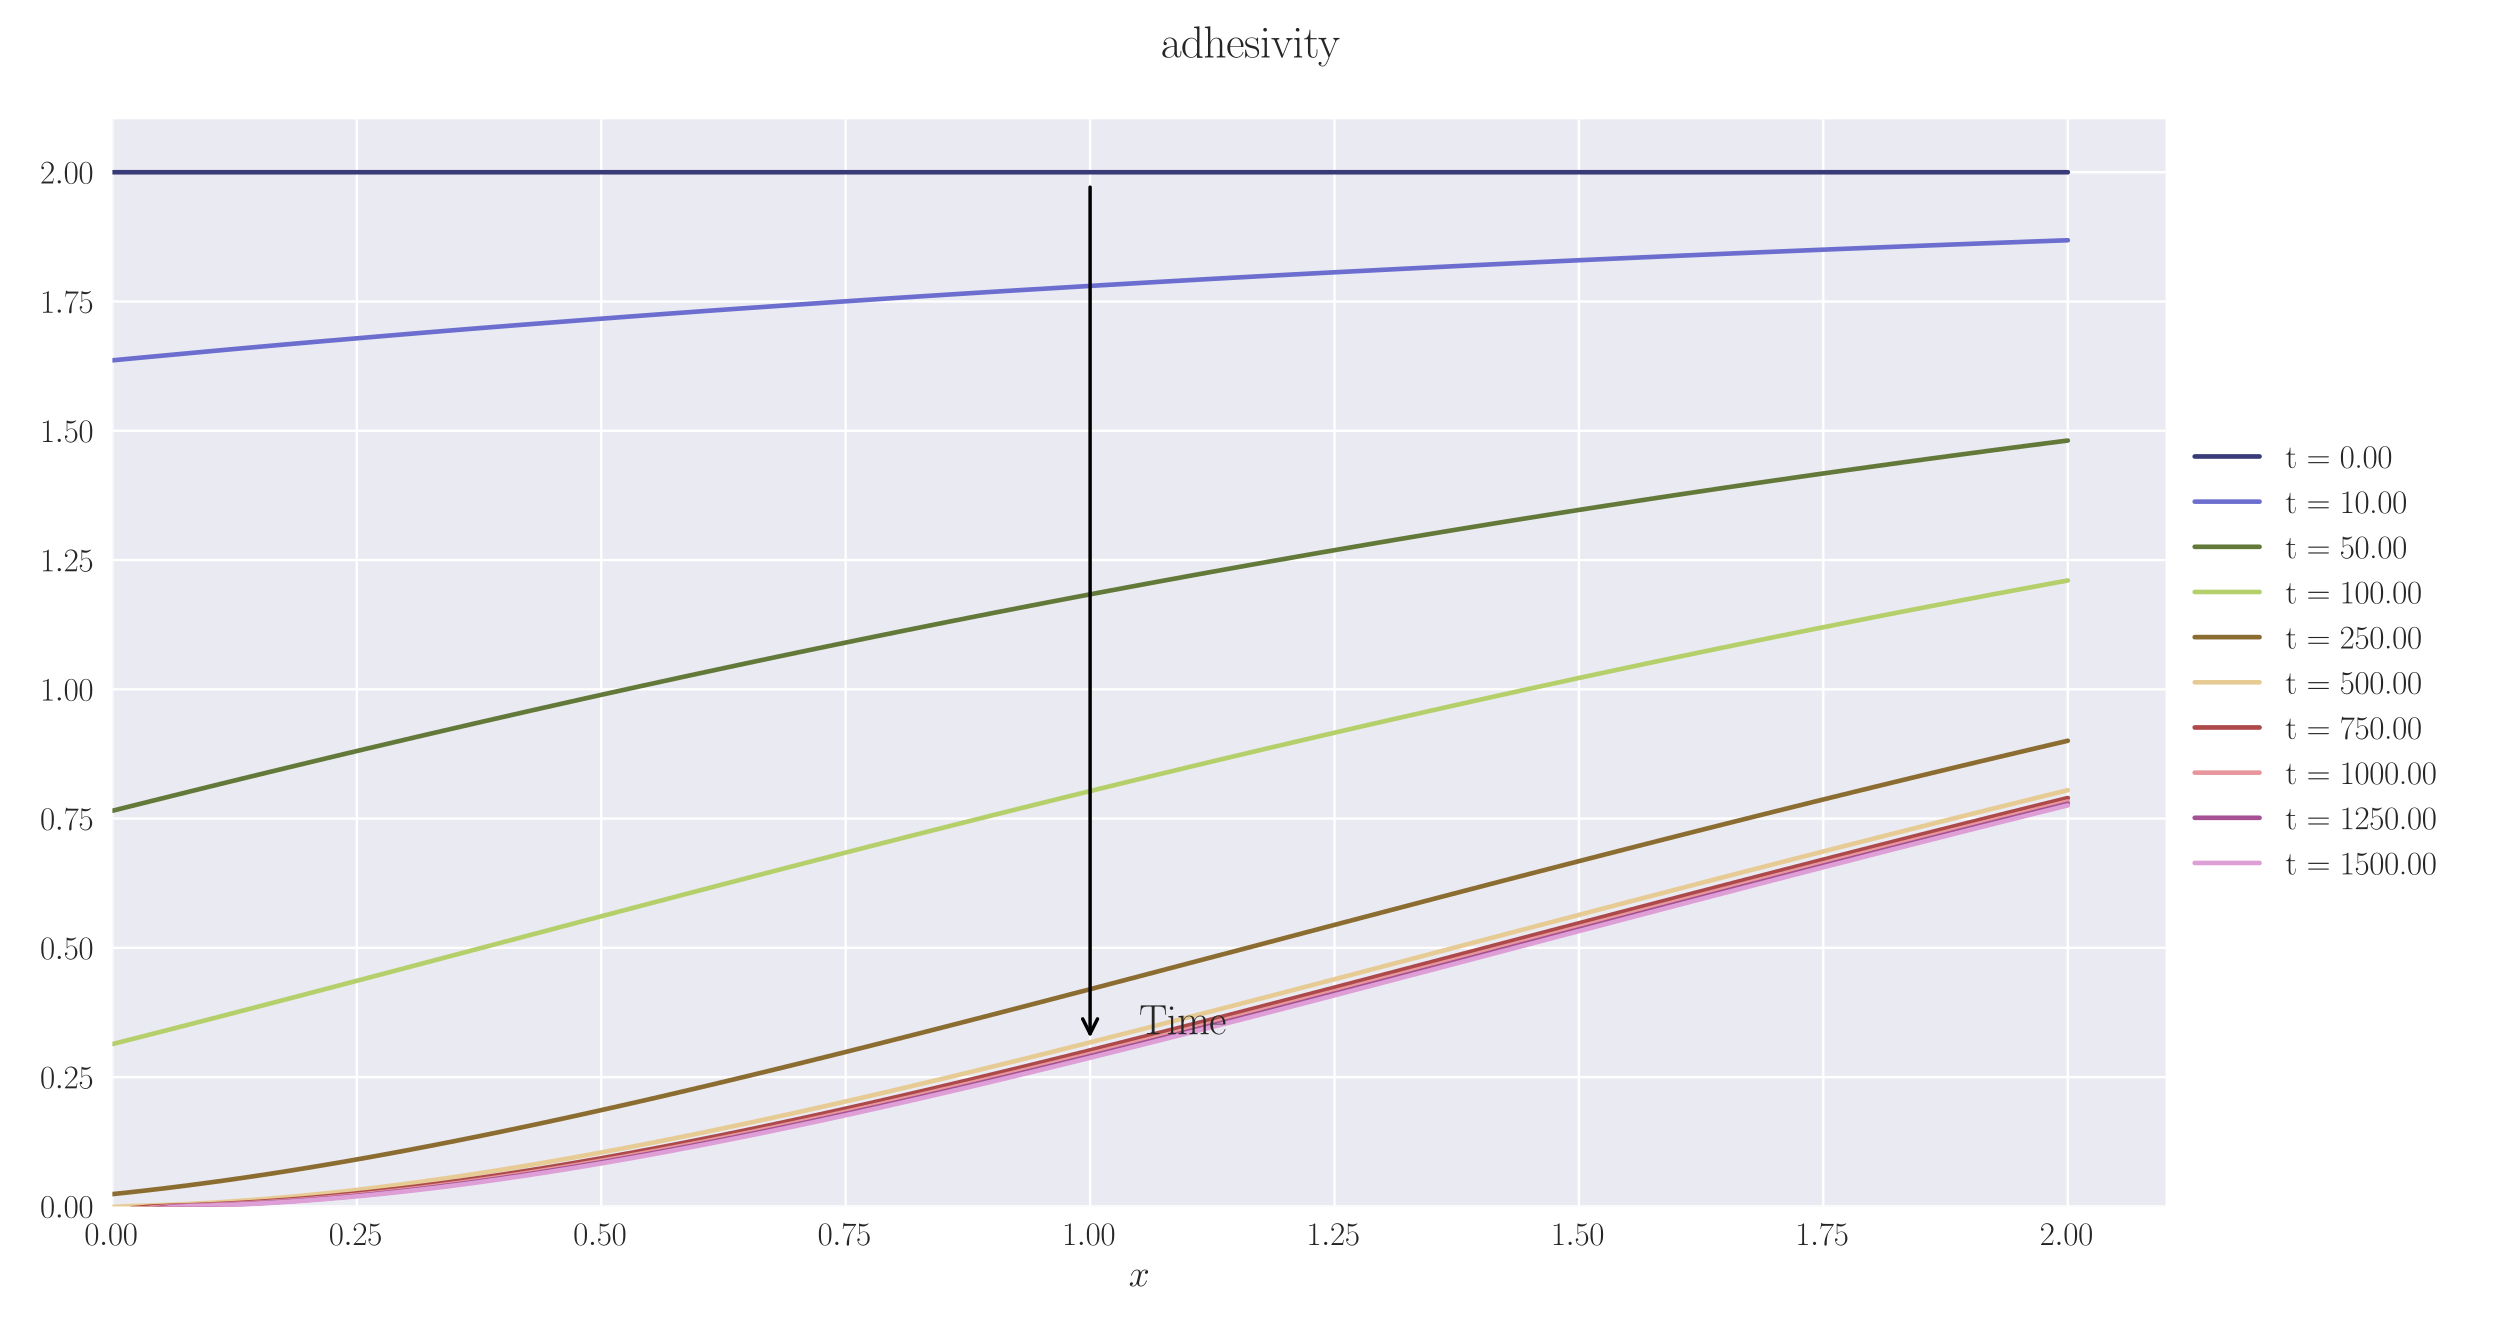 <?xml version="1.0" encoding="utf-8" standalone="no"?>
<!DOCTYPE svg PUBLIC "-//W3C//DTD SVG 1.1//EN"
  "http://www.w3.org/Graphics/SVG/1.1/DTD/svg11.dtd">
<svg xmlns:xlink="http://www.w3.org/1999/xlink" width="1080pt" height="576pt" viewBox="0 0 1080 576" xmlns="http://www.w3.org/2000/svg" version="1.1">
 <defs>
  <style type="text/css">*{stroke-linejoin: round; stroke-linecap: butt}</style>
 </defs>
 <g id="figure_1">
  <g id="patch_1">
   <path d="M 0 576 
L 1080 576 
L 1080 0 
L 0 0 
z
" style="fill: #ffffff"/>
  </g>
  <g id="axes_1">
   <g id="patch_2">
    <path d="M 48.559 521.153 
L 935.518 521.153 
L 935.518 51.564 
L 48.559 51.564 
z
" style="fill: #eaeaf2"/>
   </g>
   <g id="matplotlib.axis_1">
    <g id="xtick_1">
     <g id="line2d_1">
      <path d="M 48.559 521.153 
L 48.559 51.564 
" clip-path="url(#pd140b82424)" style="fill: none; stroke: #ffffff; stroke-linecap: round"/>
     </g>
     <g id="line2d_2"/>
     <g id="text_1">
      <!-- $\mathdefault{0.00}$ -->
      <g style="fill: #262626" transform="translate(36.42 537.839) scale(0.14 -0.14)">
       <defs>
        <path id="CMR17-30" d="M 2688 2025 
C 2688 2416 2682 3080 2413 3591 
C 2176 4039 1798 4198 1466 4198 
C 1158 4198 768 4058 525 3597 
C 269 3118 243 2524 243 2025 
C 243 1661 250 1106 448 619 
C 723 -39 1216 -128 1466 -128 
C 1760 -128 2208 -7 2470 600 
C 2662 1042 2688 1559 2688 2025 
z
M 1466 -26 
C 1056 -26 813 325 723 812 
C 653 1188 653 1738 653 2096 
C 653 2588 653 2997 736 3387 
C 858 3929 1216 4096 1466 4096 
C 1728 4096 2067 3923 2189 3400 
C 2272 3036 2278 2607 2278 2096 
C 2278 1680 2278 1169 2202 792 
C 2067 95 1690 -26 1466 -26 
z
" transform="scale(0.016)"/>
        <path id="CMMI12-3a" d="M 1178 307 
C 1178 492 1024 619 870 619 
C 685 619 557 466 557 313 
C 557 128 710 0 864 0 
C 1050 0 1178 153 1178 307 
z
" transform="scale(0.016)"/>
       </defs>
       <use xlink:href="#CMR17-30" transform="scale(0.996)"/>
       <use xlink:href="#CMMI12-3a" transform="translate(45.69 0) scale(0.996)"/>
       <use xlink:href="#CMR17-30" transform="translate(72.788 0) scale(0.996)"/>
       <use xlink:href="#CMR17-30" transform="translate(118.478 0) scale(0.996)"/>
      </g>
     </g>
    </g>
    <g id="xtick_2">
     <g id="line2d_3">
      <path d="M 154.149 521.153 
L 154.149 51.564 
" clip-path="url(#pd140b82424)" style="fill: none; stroke: #ffffff; stroke-linecap: round"/>
     </g>
     <g id="line2d_4"/>
     <g id="text_2">
      <!-- $\mathdefault{0.25}$ -->
      <g style="fill: #262626" transform="translate(142.01 537.839) scale(0.14 -0.14)">
       <defs>
        <path id="CMR17-32" d="M 2669 989 
L 2554 989 
C 2490 536 2438 459 2413 420 
C 2381 369 1920 369 1830 369 
L 602 369 
C 832 619 1280 1072 1824 1597 
C 2214 1967 2669 2402 2669 3035 
C 2669 3790 2067 4224 1395 4224 
C 691 4224 262 3604 262 3030 
C 262 2780 448 2748 525 2748 
C 589 2748 781 2787 781 3010 
C 781 3207 614 3264 525 3264 
C 486 3264 448 3258 422 3245 
C 544 3790 915 4058 1306 4058 
C 1862 4058 2227 3617 2227 3035 
C 2227 2479 1901 2000 1536 1584 
L 262 146 
L 262 0 
L 2515 0 
L 2669 989 
z
" transform="scale(0.016)"/>
        <path id="CMR17-35" d="M 730 3692 
C 794 3666 1056 3584 1325 3584 
C 1920 3584 2246 3911 2432 4100 
C 2432 4157 2432 4192 2394 4192 
C 2387 4192 2374 4192 2323 4163 
C 2099 4058 1837 3973 1517 3973 
C 1325 3973 1037 3999 723 4139 
C 653 4171 640 4171 634 4171 
C 602 4171 595 4164 595 4037 
L 595 2203 
C 595 2089 595 2057 659 2057 
C 691 2057 704 2070 736 2114 
C 941 2401 1222 2522 1542 2522 
C 1766 2522 2246 2382 2246 1289 
C 2246 1085 2246 715 2054 421 
C 1894 159 1645 25 1370 25 
C 947 25 518 320 403 814 
C 429 807 480 795 506 795 
C 589 795 749 840 749 1038 
C 749 1210 627 1280 506 1280 
C 358 1280 262 1190 262 1011 
C 262 454 704 -128 1382 -128 
C 2042 -128 2669 440 2669 1264 
C 2669 2030 2170 2624 1549 2624 
C 1222 2624 947 2503 730 2274 
L 730 3692 
z
" transform="scale(0.016)"/>
       </defs>
       <use xlink:href="#CMR17-30" transform="scale(0.996)"/>
       <use xlink:href="#CMMI12-3a" transform="translate(45.69 0) scale(0.996)"/>
       <use xlink:href="#CMR17-32" transform="translate(72.788 0) scale(0.996)"/>
       <use xlink:href="#CMR17-35" transform="translate(118.478 0) scale(0.996)"/>
      </g>
     </g>
    </g>
    <g id="xtick_3">
     <g id="line2d_5">
      <path d="M 259.74 521.153 
L 259.74 51.564 
" clip-path="url(#pd140b82424)" style="fill: none; stroke: #ffffff; stroke-linecap: round"/>
     </g>
     <g id="line2d_6"/>
     <g id="text_3">
      <!-- $\mathdefault{0.50}$ -->
      <g style="fill: #262626" transform="translate(247.6 537.839) scale(0.14 -0.14)">
       <use xlink:href="#CMR17-30" transform="scale(0.996)"/>
       <use xlink:href="#CMMI12-3a" transform="translate(45.69 0) scale(0.996)"/>
       <use xlink:href="#CMR17-35" transform="translate(72.788 0) scale(0.996)"/>
       <use xlink:href="#CMR17-30" transform="translate(118.478 0) scale(0.996)"/>
      </g>
     </g>
    </g>
    <g id="xtick_4">
     <g id="line2d_7">
      <path d="M 365.33 521.153 
L 365.33 51.564 
" clip-path="url(#pd140b82424)" style="fill: none; stroke: #ffffff; stroke-linecap: round"/>
     </g>
     <g id="line2d_8"/>
     <g id="text_4">
      <!-- $\mathdefault{0.75}$ -->
      <g style="fill: #262626" transform="translate(353.19 537.839) scale(0.14 -0.14)">
       <defs>
        <path id="CMR17-37" d="M 2886 3941 
L 2886 4081 
L 1382 4081 
C 634 4081 621 4165 595 4288 
L 480 4288 
L 294 3094 
L 410 3094 
C 429 3215 474 3540 550 3661 
C 589 3712 1062 3712 1171 3712 
L 2579 3712 
L 1869 2661 
C 1395 1954 1069 999 1069 165 
C 1069 89 1069 -128 1299 -128 
C 1530 -128 1530 89 1530 171 
L 1530 465 
C 1530 1508 1709 2196 2003 2636 
L 2886 3941 
z
" transform="scale(0.016)"/>
       </defs>
       <use xlink:href="#CMR17-30" transform="scale(0.996)"/>
       <use xlink:href="#CMMI12-3a" transform="translate(45.69 0) scale(0.996)"/>
       <use xlink:href="#CMR17-37" transform="translate(72.788 0) scale(0.996)"/>
       <use xlink:href="#CMR17-35" transform="translate(118.478 0) scale(0.996)"/>
      </g>
     </g>
    </g>
    <g id="xtick_5">
     <g id="line2d_9">
      <path d="M 470.92 521.153 
L 470.92 51.564 
" clip-path="url(#pd140b82424)" style="fill: none; stroke: #ffffff; stroke-linecap: round"/>
     </g>
     <g id="line2d_10"/>
     <g id="text_5">
      <!-- $\mathdefault{1.00}$ -->
      <g style="fill: #262626" transform="translate(458.781 537.839) scale(0.14 -0.14)">
       <defs>
        <path id="CMR17-31" d="M 1702 4058 
C 1702 4192 1696 4192 1606 4192 
C 1357 3916 979 3827 621 3827 
C 602 3827 570 3827 563 3808 
C 557 3795 557 3782 557 3648 
C 755 3648 1088 3686 1344 3839 
L 1344 461 
C 1344 236 1331 160 781 160 
L 589 160 
L 589 0 
C 896 0 1216 0 1523 0 
C 1830 0 2150 0 2458 0 
L 2458 160 
L 2266 160 
C 1715 160 1702 230 1702 458 
L 1702 4058 
z
" transform="scale(0.016)"/>
       </defs>
       <use xlink:href="#CMR17-31" transform="scale(0.996)"/>
       <use xlink:href="#CMMI12-3a" transform="translate(45.69 0) scale(0.996)"/>
       <use xlink:href="#CMR17-30" transform="translate(72.788 0) scale(0.996)"/>
       <use xlink:href="#CMR17-30" transform="translate(118.478 0) scale(0.996)"/>
      </g>
     </g>
    </g>
    <g id="xtick_6">
     <g id="line2d_11">
      <path d="M 576.511 521.153 
L 576.511 51.564 
" clip-path="url(#pd140b82424)" style="fill: none; stroke: #ffffff; stroke-linecap: round"/>
     </g>
     <g id="line2d_12"/>
     <g id="text_6">
      <!-- $\mathdefault{1.25}$ -->
      <g style="fill: #262626" transform="translate(564.371 537.839) scale(0.14 -0.14)">
       <use xlink:href="#CMR17-31" transform="scale(0.996)"/>
       <use xlink:href="#CMMI12-3a" transform="translate(45.69 0) scale(0.996)"/>
       <use xlink:href="#CMR17-32" transform="translate(72.788 0) scale(0.996)"/>
       <use xlink:href="#CMR17-35" transform="translate(118.478 0) scale(0.996)"/>
      </g>
     </g>
    </g>
    <g id="xtick_7">
     <g id="line2d_13">
      <path d="M 682.101 521.153 
L 682.101 51.564 
" clip-path="url(#pd140b82424)" style="fill: none; stroke: #ffffff; stroke-linecap: round"/>
     </g>
     <g id="line2d_14"/>
     <g id="text_7">
      <!-- $\mathdefault{1.50}$ -->
      <g style="fill: #262626" transform="translate(669.961 537.839) scale(0.14 -0.14)">
       <use xlink:href="#CMR17-31" transform="scale(0.996)"/>
       <use xlink:href="#CMMI12-3a" transform="translate(45.69 0) scale(0.996)"/>
       <use xlink:href="#CMR17-35" transform="translate(72.788 0) scale(0.996)"/>
       <use xlink:href="#CMR17-30" transform="translate(118.478 0) scale(0.996)"/>
      </g>
     </g>
    </g>
    <g id="xtick_8">
     <g id="line2d_15">
      <path d="M 787.691 521.153 
L 787.691 51.564 
" clip-path="url(#pd140b82424)" style="fill: none; stroke: #ffffff; stroke-linecap: round"/>
     </g>
     <g id="line2d_16"/>
     <g id="text_8">
      <!-- $\mathdefault{1.75}$ -->
      <g style="fill: #262626" transform="translate(775.552 537.839) scale(0.14 -0.14)">
       <use xlink:href="#CMR17-31" transform="scale(0.996)"/>
       <use xlink:href="#CMMI12-3a" transform="translate(45.69 0) scale(0.996)"/>
       <use xlink:href="#CMR17-37" transform="translate(72.788 0) scale(0.996)"/>
       <use xlink:href="#CMR17-35" transform="translate(118.478 0) scale(0.996)"/>
      </g>
     </g>
    </g>
    <g id="xtick_9">
     <g id="line2d_17">
      <path d="M 893.282 521.153 
L 893.282 51.564 
" clip-path="url(#pd140b82424)" style="fill: none; stroke: #ffffff; stroke-linecap: round"/>
     </g>
     <g id="line2d_18"/>
     <g id="text_9">
      <!-- $\mathdefault{2.00}$ -->
      <g style="fill: #262626" transform="translate(881.142 537.839) scale(0.14 -0.14)">
       <use xlink:href="#CMR17-32" transform="scale(0.996)"/>
       <use xlink:href="#CMMI12-3a" transform="translate(45.69 0) scale(0.996)"/>
       <use xlink:href="#CMR17-30" transform="translate(72.788 0) scale(0.996)"/>
       <use xlink:href="#CMR17-30" transform="translate(118.478 0) scale(0.996)"/>
      </g>
     </g>
    </g>
    <g id="text_10">
     <!-- $x$ -->
     <g style="fill: #262626" transform="translate(487.604 555.621) scale(0.16 -0.16)">
      <defs>
       <path id="CMMI12-78" d="M 3034 2606 
C 2829 2567 2752 2414 2752 2293 
C 2752 2139 2874 2088 2963 2088 
C 3155 2088 3290 2254 3290 2427 
C 3290 2695 2982 2816 2714 2816 
C 2323 2816 2106 2433 2048 2312 
C 1901 2816 1504 2816 1389 2816 
C 736 2816 390 1980 390 1839 
C 390 1814 416 1782 461 1782 
C 512 1782 525 1820 538 1846 
C 755 2555 1184 2689 1370 2689 
C 1658 2689 1715 2420 1715 2267 
C 1715 2127 1677 1980 1600 1673 
L 1382 798 
C 1286 415 1101 64 762 64 
C 730 64 570 64 435 147 
C 666 192 717 383 717 460 
C 717 588 621 664 499 664 
C 346 664 179 530 179 326 
C 179 57 480 -64 755 -64 
C 1062 -64 1280 179 1414 441 
C 1517 64 1837 -64 2074 -64 
C 2726 -64 3072 773 3072 913 
C 3072 945 3046 971 3008 971 
C 2950 971 2944 939 2925 888 
C 2752 326 2381 64 2093 64 
C 1869 64 1747 230 1747 492 
C 1747 632 1773 734 1875 1156 
L 2099 2024 
C 2195 2408 2413 2689 2707 2689 
C 2720 2689 2899 2689 3034 2606 
z
" transform="scale(0.016)"/>
      </defs>
      <use xlink:href="#CMMI12-78" transform="scale(0.996)"/>
     </g>
    </g>
   </g>
   <g id="matplotlib.axis_2">
    <g id="ytick_1">
     <g id="line2d_19">
      <path d="M 48.559 521.153 
L 935.518 521.153 
" clip-path="url(#pd140b82424)" style="fill: none; stroke: #ffffff; stroke-linecap: round"/>
     </g>
     <g id="line2d_20"/>
     <g id="text_11">
      <!-- $\mathdefault{0.00}$ -->
      <g style="fill: #262626" transform="translate(17.28 525.996) scale(0.14 -0.14)">
       <use xlink:href="#CMR17-30" transform="scale(0.996)"/>
       <use xlink:href="#CMMI12-3a" transform="translate(45.69 0) scale(0.996)"/>
       <use xlink:href="#CMR17-30" transform="translate(72.788 0) scale(0.996)"/>
       <use xlink:href="#CMR17-30" transform="translate(118.478 0) scale(0.996)"/>
      </g>
     </g>
    </g>
    <g id="ytick_2">
     <g id="line2d_21">
      <path d="M 48.559 465.309 
L 935.518 465.309 
" clip-path="url(#pd140b82424)" style="fill: none; stroke: #ffffff; stroke-linecap: round"/>
     </g>
     <g id="line2d_22"/>
     <g id="text_12">
      <!-- $\mathdefault{0.25}$ -->
      <g style="fill: #262626" transform="translate(17.28 470.152) scale(0.14 -0.14)">
       <use xlink:href="#CMR17-30" transform="scale(0.996)"/>
       <use xlink:href="#CMMI12-3a" transform="translate(45.69 0) scale(0.996)"/>
       <use xlink:href="#CMR17-32" transform="translate(72.788 0) scale(0.996)"/>
       <use xlink:href="#CMR17-35" transform="translate(118.478 0) scale(0.996)"/>
      </g>
     </g>
    </g>
    <g id="ytick_3">
     <g id="line2d_23">
      <path d="M 48.559 409.466 
L 935.518 409.466 
" clip-path="url(#pd140b82424)" style="fill: none; stroke: #ffffff; stroke-linecap: round"/>
     </g>
     <g id="line2d_24"/>
     <g id="text_13">
      <!-- $\mathdefault{0.50}$ -->
      <g style="fill: #262626" transform="translate(17.28 414.309) scale(0.14 -0.14)">
       <use xlink:href="#CMR17-30" transform="scale(0.996)"/>
       <use xlink:href="#CMMI12-3a" transform="translate(45.69 0) scale(0.996)"/>
       <use xlink:href="#CMR17-35" transform="translate(72.788 0) scale(0.996)"/>
       <use xlink:href="#CMR17-30" transform="translate(118.478 0) scale(0.996)"/>
      </g>
     </g>
    </g>
    <g id="ytick_4">
     <g id="line2d_25">
      <path d="M 48.559 353.622 
L 935.518 353.622 
" clip-path="url(#pd140b82424)" style="fill: none; stroke: #ffffff; stroke-linecap: round"/>
     </g>
     <g id="line2d_26"/>
     <g id="text_14">
      <!-- $\mathdefault{0.75}$ -->
      <g style="fill: #262626" transform="translate(17.28 358.465) scale(0.14 -0.14)">
       <use xlink:href="#CMR17-30" transform="scale(0.996)"/>
       <use xlink:href="#CMMI12-3a" transform="translate(45.69 0) scale(0.996)"/>
       <use xlink:href="#CMR17-37" transform="translate(72.788 0) scale(0.996)"/>
       <use xlink:href="#CMR17-35" transform="translate(118.478 0) scale(0.996)"/>
      </g>
     </g>
    </g>
    <g id="ytick_5">
     <g id="line2d_27">
      <path d="M 48.559 297.778 
L 935.518 297.778 
" clip-path="url(#pd140b82424)" style="fill: none; stroke: #ffffff; stroke-linecap: round"/>
     </g>
     <g id="line2d_28"/>
     <g id="text_15">
      <!-- $\mathdefault{1.00}$ -->
      <g style="fill: #262626" transform="translate(17.28 302.621) scale(0.14 -0.14)">
       <use xlink:href="#CMR17-31" transform="scale(0.996)"/>
       <use xlink:href="#CMMI12-3a" transform="translate(45.69 0) scale(0.996)"/>
       <use xlink:href="#CMR17-30" transform="translate(72.788 0) scale(0.996)"/>
       <use xlink:href="#CMR17-30" transform="translate(118.478 0) scale(0.996)"/>
      </g>
     </g>
    </g>
    <g id="ytick_6">
     <g id="line2d_29">
      <path d="M 48.559 241.934 
L 935.518 241.934 
" clip-path="url(#pd140b82424)" style="fill: none; stroke: #ffffff; stroke-linecap: round"/>
     </g>
     <g id="line2d_30"/>
     <g id="text_16">
      <!-- $\mathdefault{1.25}$ -->
      <g style="fill: #262626" transform="translate(17.28 246.777) scale(0.14 -0.14)">
       <use xlink:href="#CMR17-31" transform="scale(0.996)"/>
       <use xlink:href="#CMMI12-3a" transform="translate(45.69 0) scale(0.996)"/>
       <use xlink:href="#CMR17-32" transform="translate(72.788 0) scale(0.996)"/>
       <use xlink:href="#CMR17-35" transform="translate(118.478 0) scale(0.996)"/>
      </g>
     </g>
    </g>
    <g id="ytick_7">
     <g id="line2d_31">
      <path d="M 48.559 186.091 
L 935.518 186.091 
" clip-path="url(#pd140b82424)" style="fill: none; stroke: #ffffff; stroke-linecap: round"/>
     </g>
     <g id="line2d_32"/>
     <g id="text_17">
      <!-- $\mathdefault{1.50}$ -->
      <g style="fill: #262626" transform="translate(17.28 190.934) scale(0.14 -0.14)">
       <use xlink:href="#CMR17-31" transform="scale(0.996)"/>
       <use xlink:href="#CMMI12-3a" transform="translate(45.69 0) scale(0.996)"/>
       <use xlink:href="#CMR17-35" transform="translate(72.788 0) scale(0.996)"/>
       <use xlink:href="#CMR17-30" transform="translate(118.478 0) scale(0.996)"/>
      </g>
     </g>
    </g>
    <g id="ytick_8">
     <g id="line2d_33">
      <path d="M 48.559 130.247 
L 935.518 130.247 
" clip-path="url(#pd140b82424)" style="fill: none; stroke: #ffffff; stroke-linecap: round"/>
     </g>
     <g id="line2d_34"/>
     <g id="text_18">
      <!-- $\mathdefault{1.75}$ -->
      <g style="fill: #262626" transform="translate(17.28 135.09) scale(0.14 -0.14)">
       <use xlink:href="#CMR17-31" transform="scale(0.996)"/>
       <use xlink:href="#CMMI12-3a" transform="translate(45.69 0) scale(0.996)"/>
       <use xlink:href="#CMR17-37" transform="translate(72.788 0) scale(0.996)"/>
       <use xlink:href="#CMR17-35" transform="translate(118.478 0) scale(0.996)"/>
      </g>
     </g>
    </g>
    <g id="ytick_9">
     <g id="line2d_35">
      <path d="M 48.559 74.403 
L 935.518 74.403 
" clip-path="url(#pd140b82424)" style="fill: none; stroke: #ffffff; stroke-linecap: round"/>
     </g>
     <g id="line2d_36"/>
     <g id="text_19">
      <!-- $\mathdefault{2.00}$ -->
      <g style="fill: #262626" transform="translate(17.28 79.246) scale(0.14 -0.14)">
       <use xlink:href="#CMR17-32" transform="scale(0.996)"/>
       <use xlink:href="#CMMI12-3a" transform="translate(45.69 0) scale(0.996)"/>
       <use xlink:href="#CMR17-30" transform="translate(72.788 0) scale(0.996)"/>
       <use xlink:href="#CMR17-30" transform="translate(118.478 0) scale(0.996)"/>
      </g>
     </g>
    </g>
   </g>
   <g id="line2d_37">
    <path d="M 48.559 74.403 
L 57.006 74.403 
L 65.454 74.403 
L 73.901 74.403 
L 82.348 74.403 
L 90.795 74.403 
L 99.242 74.403 
L 107.69 74.403 
L 116.137 74.403 
L 124.584 74.403 
L 133.031 74.403 
L 141.479 74.403 
L 149.926 74.403 
L 158.373 74.403 
L 166.82 74.403 
L 175.267 74.403 
L 183.715 74.403 
L 192.162 74.403 
L 200.609 74.403 
L 209.056 74.403 
L 217.504 74.403 
L 225.951 74.403 
L 234.398 74.403 
L 242.845 74.403 
L 251.292 74.403 
L 259.74 74.403 
L 268.187 74.403 
L 276.634 74.403 
L 285.081 74.403 
L 293.529 74.403 
L 301.976 74.403 
L 310.423 74.403 
L 318.87 74.403 
L 327.317 74.403 
L 335.765 74.403 
L 344.212 74.403 
L 352.659 74.403 
L 361.106 74.403 
L 369.554 74.403 
L 378.001 74.403 
L 386.448 74.403 
L 394.895 74.403 
L 403.343 74.403 
L 411.79 74.403 
L 420.237 74.403 
L 428.684 74.403 
L 437.131 74.403 
L 445.579 74.403 
L 454.026 74.403 
L 462.473 74.403 
L 470.92 74.403 
L 479.368 74.403 
L 487.815 74.403 
L 496.262 74.403 
L 504.709 74.403 
L 513.156 74.403 
L 521.604 74.403 
L 530.051 74.403 
L 538.498 74.403 
L 546.945 74.403 
L 555.393 74.403 
L 563.84 74.403 
L 572.287 74.403 
L 580.734 74.403 
L 589.181 74.403 
L 597.629 74.403 
L 606.076 74.403 
L 614.523 74.403 
L 622.97 74.403 
L 631.418 74.403 
L 639.865 74.403 
L 648.312 74.403 
L 656.759 74.403 
L 665.206 74.403 
L 673.654 74.403 
L 682.101 74.403 
L 690.548 74.403 
L 698.995 74.403 
L 707.443 74.403 
L 715.89 74.403 
L 724.337 74.403 
L 732.784 74.403 
L 741.232 74.403 
L 749.679 74.403 
L 758.126 74.403 
L 766.573 74.403 
L 775.02 74.403 
L 783.468 74.403 
L 791.915 74.403 
L 800.362 74.403 
L 808.809 74.403 
L 817.257 74.403 
L 825.704 74.403 
L 834.151 74.403 
L 842.598 74.403 
L 851.045 74.403 
L 859.493 74.403 
L 867.94 74.403 
L 876.387 74.403 
L 884.834 74.403 
L 893.282 74.403 
" clip-path="url(#pd140b82424)" style="fill: none; stroke: #393b79; stroke-width: 2; stroke-linecap: round"/>
   </g>
   <g id="line2d_38">
    <path d="M 48.559 155.667 
L 57.006 154.866 
L 65.454 154.075 
L 73.901 153.294 
L 82.348 152.511 
L 90.795 151.728 
L 99.242 150.954 
L 107.69 150.19 
L 116.137 149.436 
L 124.584 148.691 
L 133.031 147.955 
L 141.479 147.228 
L 149.926 146.51 
L 158.373 145.795 
L 166.82 145.074 
L 175.267 144.363 
L 183.715 143.66 
L 192.162 142.966 
L 200.609 142.281 
L 209.056 141.604 
L 217.504 140.935 
L 225.951 140.274 
L 234.398 139.621 
L 242.845 138.976 
L 251.292 138.321 
L 259.74 137.673 
L 268.187 137.033 
L 276.634 136.401 
L 285.081 135.777 
L 293.529 135.16 
L 301.976 134.55 
L 310.423 133.948 
L 318.87 133.353 
L 327.317 132.765 
L 335.765 132.184 
L 344.212 131.607 
L 352.659 131.024 
L 361.106 130.447 
L 369.554 129.877 
L 378.001 129.314 
L 386.448 128.757 
L 394.895 128.207 
L 403.343 127.664 
L 411.79 127.127 
L 420.237 126.596 
L 428.684 126.071 
L 437.131 125.553 
L 445.579 125.04 
L 454.026 124.534 
L 462.473 124.028 
L 470.92 123.519 
L 479.368 123.016 
L 487.815 122.519 
L 496.262 122.027 
L 504.709 121.542 
L 513.156 121.061 
L 521.604 120.587 
L 530.051 120.118 
L 538.498 119.654 
L 546.945 119.196 
L 555.393 118.743 
L 563.84 118.295 
L 572.287 117.852 
L 580.734 117.415 
L 589.181 116.982 
L 597.629 116.554 
L 606.076 116.121 
L 614.523 115.69 
L 622.97 115.265 
L 631.418 114.845 
L 639.865 114.429 
L 648.312 114.018 
L 656.759 113.612 
L 665.206 113.211 
L 673.654 112.814 
L 682.101 112.421 
L 690.548 112.033 
L 698.995 111.65 
L 707.443 111.27 
L 715.89 110.895 
L 724.337 110.525 
L 732.784 110.158 
L 741.232 109.796 
L 749.679 109.437 
L 758.126 109.083 
L 766.573 108.733 
L 775.02 108.381 
L 783.468 108.028 
L 791.915 107.68 
L 800.362 107.335 
L 808.809 106.994 
L 817.257 106.657 
L 825.704 106.324 
L 834.151 105.994 
L 842.598 105.668 
L 851.045 105.346 
L 859.493 105.028 
L 867.94 104.713 
L 876.387 104.401 
L 884.834 104.093 
L 893.282 103.788 
" clip-path="url(#pd140b82424)" style="fill: none; stroke: #6b6ecf; stroke-width: 2; stroke-linecap: round"/>
   </g>
   <g id="line2d_39">
    <path d="M 48.559 350.251 
L 57.006 348.136 
L 65.454 346.029 
L 73.901 343.929 
L 82.348 341.838 
L 90.795 339.755 
L 99.242 337.682 
L 107.69 335.619 
L 116.137 333.565 
L 124.584 331.523 
L 133.031 329.49 
L 141.479 327.461 
L 149.926 325.443 
L 158.373 323.438 
L 166.82 321.447 
L 175.267 319.457 
L 183.715 317.479 
L 192.162 315.516 
L 200.609 313.562 
L 209.056 311.613 
L 217.504 309.681 
L 225.951 307.759 
L 234.398 305.841 
L 242.845 303.943 
L 251.292 302.048 
L 259.74 300.166 
L 268.187 298.302 
L 276.634 296.436 
L 285.081 294.594 
L 293.529 292.751 
L 301.976 290.927 
L 310.423 289.111 
L 318.87 287.307 
L 327.317 285.515 
L 335.765 283.731 
L 344.212 281.963 
L 352.659 280.202 
L 361.106 278.455 
L 369.554 276.717 
L 378.001 274.991 
L 386.448 273.279 
L 394.895 271.572 
L 403.343 269.887 
L 411.79 268.199 
L 420.237 266.539 
L 428.684 264.872 
L 437.131 263.229 
L 445.579 261.593 
L 454.026 259.965 
L 462.473 258.363 
L 470.92 256.751 
L 479.368 255.164 
L 487.815 253.585 
L 496.262 252.012 
L 504.709 250.463 
L 513.156 248.912 
L 521.604 247.375 
L 530.051 245.862 
L 538.498 244.339 
L 546.945 242.838 
L 555.393 241.359 
L 563.84 239.868 
L 572.287 238.399 
L 580.734 236.952 
L 589.181 235.496 
L 597.629 234.057 
L 606.076 232.641 
L 614.523 231.223 
L 622.97 229.814 
L 631.418 228.425 
L 639.865 227.05 
L 648.312 225.668 
L 656.759 224.306 
L 665.206 222.965 
L 673.654 221.621 
L 682.101 220.285 
L 690.548 218.968 
L 698.995 217.671 
L 707.443 216.363 
L 715.89 215.07 
L 724.337 213.795 
L 732.784 212.538 
L 741.232 211.272 
L 749.679 210.019 
L 758.126 208.783 
L 766.573 207.564 
L 775.02 206.344 
L 783.468 205.128 
L 791.915 203.929 
L 800.362 202.747 
L 808.809 201.578 
L 817.257 200.397 
L 825.704 199.233 
L 834.151 198.084 
L 842.598 196.951 
L 851.045 195.826 
L 859.493 194.694 
L 867.94 193.577 
L 876.387 192.476 
L 884.834 191.389 
L 893.282 190.313 
" clip-path="url(#pd140b82424)" style="fill: none; stroke: #637939; stroke-width: 2; stroke-linecap: round"/>
   </g>
   <g id="line2d_40">
    <path d="M 48.559 451.032 
L 57.006 448.891 
L 65.454 446.74 
L 73.901 444.579 
L 82.348 442.41 
L 90.795 440.231 
L 99.242 438.045 
L 107.69 435.852 
L 116.137 433.653 
L 124.584 431.449 
L 133.031 429.238 
L 141.479 427.023 
L 149.926 424.804 
L 158.373 422.581 
L 166.82 420.355 
L 175.267 418.128 
L 183.715 415.899 
L 192.162 413.667 
L 200.609 411.435 
L 209.056 409.202 
L 217.504 406.969 
L 225.951 404.738 
L 234.398 402.507 
L 242.845 400.275 
L 251.292 398.046 
L 259.74 395.821 
L 268.187 393.597 
L 276.634 391.374 
L 285.081 389.158 
L 293.529 386.941 
L 301.976 384.733 
L 310.423 382.524 
L 318.87 380.322 
L 327.317 378.125 
L 335.765 375.931 
L 344.212 373.744 
L 352.659 371.565 
L 361.106 369.387 
L 369.554 367.216 
L 378.001 365.053 
L 386.448 362.897 
L 394.895 360.748 
L 403.343 358.607 
L 411.79 356.471 
L 420.237 354.342 
L 428.684 352.221 
L 437.131 350.109 
L 445.579 348.005 
L 454.026 345.909 
L 462.473 343.821 
L 470.92 341.74 
L 479.368 339.668 
L 487.815 337.605 
L 496.262 335.551 
L 504.709 333.508 
L 513.156 331.475 
L 521.604 329.453 
L 530.051 327.433 
L 538.498 325.426 
L 546.945 323.43 
L 555.393 321.449 
L 563.84 319.468 
L 572.287 317.5 
L 580.734 315.546 
L 589.181 313.601 
L 597.629 311.662 
L 606.076 309.739 
L 614.523 307.825 
L 622.97 305.916 
L 631.418 304.028 
L 639.865 302.141 
L 648.312 300.268 
L 656.759 298.411 
L 665.206 296.554 
L 673.654 294.721 
L 682.101 292.885 
L 690.548 291.071 
L 698.995 289.261 
L 707.443 287.466 
L 715.89 285.68 
L 724.337 283.906 
L 732.784 282.143 
L 741.232 280.39 
L 749.679 278.649 
L 758.126 276.921 
L 766.573 275.2 
L 775.02 273.497 
L 783.468 271.795 
L 791.915 270.119 
L 800.362 268.435 
L 808.809 266.779 
L 817.257 265.122 
L 825.704 263.483 
L 834.151 261.856 
L 842.598 260.233 
L 851.045 258.635 
L 859.493 257.031 
L 867.94 255.447 
L 876.387 253.879 
L 884.834 252.308 
L 893.282 250.762 
" clip-path="url(#pd140b82424)" style="fill: none; stroke: #b5cf6b; stroke-width: 2; stroke-linecap: round"/>
   </g>
   <g id="line2d_41">
    <path d="M 48.559 515.853 
L 57.006 514.961 
L 65.454 514.009 
L 73.901 512.999 
L 82.348 511.934 
L 90.795 510.814 
L 99.242 509.642 
L 107.69 508.42 
L 116.137 507.149 
L 124.584 505.832 
L 133.031 504.468 
L 141.479 503.061 
L 149.926 501.612 
L 158.373 500.122 
L 166.82 498.592 
L 175.267 497.025 
L 183.715 495.421 
L 192.162 493.783 
L 200.609 492.111 
L 209.056 490.406 
L 217.504 488.67 
L 225.951 486.904 
L 234.398 485.11 
L 242.845 483.288 
L 251.292 481.44 
L 259.74 479.566 
L 268.187 477.669 
L 276.634 475.749 
L 285.081 473.806 
L 293.529 471.843 
L 301.976 469.859 
L 310.423 467.857 
L 318.87 465.837 
L 327.317 463.799 
L 335.765 461.746 
L 344.212 459.677 
L 352.659 457.593 
L 361.106 455.496 
L 369.554 453.386 
L 378.001 451.264 
L 386.448 449.131 
L 394.895 446.987 
L 403.343 444.833 
L 411.79 442.67 
L 420.237 440.5 
L 428.684 438.321 
L 437.131 436.135 
L 445.579 433.942 
L 454.026 431.743 
L 462.473 429.539 
L 470.92 427.332 
L 479.368 425.118 
L 487.815 422.903 
L 496.262 420.684 
L 504.709 418.462 
L 513.156 416.239 
L 521.604 414.014 
L 530.051 411.789 
L 538.498 409.562 
L 546.945 407.335 
L 555.393 405.108 
L 563.84 402.882 
L 572.287 400.657 
L 580.734 398.435 
L 589.181 396.215 
L 597.629 393.995 
L 606.076 391.78 
L 614.523 389.566 
L 622.97 387.358 
L 631.418 385.151 
L 639.865 382.951 
L 648.312 380.752 
L 656.759 378.561 
L 665.206 376.372 
L 673.654 374.189 
L 682.101 372.013 
L 690.548 369.844 
L 698.995 367.677 
L 707.443 365.516 
L 715.89 363.364 
L 724.337 361.218 
L 732.784 359.08 
L 741.232 356.949 
L 749.679 354.826 
L 758.126 352.709 
L 766.573 350.6 
L 775.02 348.499 
L 783.468 346.406 
L 791.915 344.321 
L 800.362 342.244 
L 808.809 340.176 
L 817.257 338.117 
L 825.704 336.068 
L 834.151 334.03 
L 842.598 332 
L 851.045 329.975 
L 859.493 327.96 
L 867.94 325.958 
L 876.387 323.968 
L 884.834 321.983 
L 893.282 320.006 
" clip-path="url(#pd140b82424)" style="fill: none; stroke: #8c6d31; stroke-width: 2; stroke-linecap: round"/>
   </g>
   <g id="line2d_42">
    <path d="M 48.559 521.431 
L 57.006 520.985 
L 65.454 520.745 
L 73.901 520.445 
L 82.348 520.067 
L 90.795 519.614 
L 99.242 519.088 
L 107.69 518.49 
L 116.137 517.824 
L 124.584 517.091 
L 133.031 516.294 
L 141.479 515.434 
L 149.926 514.513 
L 158.373 513.534 
L 166.82 512.498 
L 175.267 511.407 
L 183.715 510.264 
L 192.162 509.068 
L 200.609 507.824 
L 209.056 506.531 
L 217.504 505.192 
L 225.951 503.809 
L 234.398 502.383 
L 242.845 500.915 
L 251.292 499.407 
L 259.74 497.86 
L 268.187 496.277 
L 276.634 494.657 
L 285.081 493.004 
L 293.529 491.317 
L 301.976 489.599 
L 310.423 487.849 
L 318.87 486.071 
L 327.317 484.265 
L 335.765 482.432 
L 344.212 480.573 
L 352.659 478.689 
L 361.106 476.782 
L 369.554 474.852 
L 378.001 472.901 
L 386.448 470.929 
L 394.895 468.939 
L 403.343 466.929 
L 411.79 464.902 
L 420.237 462.858 
L 428.684 460.798 
L 437.131 458.724 
L 445.579 456.635 
L 454.026 454.533 
L 462.473 452.419 
L 470.92 450.293 
L 479.368 448.156 
L 487.815 446.008 
L 496.262 443.852 
L 504.709 441.686 
L 513.156 439.513 
L 521.604 437.331 
L 530.051 435.144 
L 538.498 432.95 
L 546.945 430.75 
L 555.393 428.545 
L 563.84 426.337 
L 572.287 424.123 
L 580.734 421.908 
L 589.181 419.688 
L 597.629 417.467 
L 606.076 415.244 
L 614.523 413.02 
L 622.97 410.795 
L 631.418 408.57 
L 639.865 406.344 
L 648.312 404.119 
L 656.759 401.894 
L 665.206 399.673 
L 673.654 397.453 
L 682.101 395.232 
L 690.548 393.017 
L 698.995 390.804 
L 707.443 388.593 
L 715.89 386.387 
L 724.337 384.184 
L 732.784 381.985 
L 741.232 379.793 
L 749.679 377.601 
L 758.126 375.418 
L 766.573 373.241 
L 775.02 371.065 
L 783.468 368.897 
L 791.915 366.736 
L 800.362 364.583 
L 808.809 362.436 
L 817.257 360.293 
L 825.704 358.158 
L 834.151 356.03 
L 842.598 353.91 
L 851.045 351.798 
L 859.493 349.693 
L 867.94 347.598 
L 876.387 345.51 
L 884.834 343.431 
L 893.282 341.362 
" clip-path="url(#pd140b82424)" style="fill: none; stroke: #e7cb94; stroke-width: 2; stroke-linecap: round"/>
   </g>
   <g id="line2d_43">
    <path d="M 48.559 523.648 
L 57.006 521.961 
L 65.454 521.22 
L 73.901 520.891 
L 82.348 520.641 
L 90.795 520.312 
L 99.242 519.906 
L 107.69 519.425 
L 116.137 518.871 
L 124.584 518.248 
L 133.031 517.556 
L 141.479 516.799 
L 149.926 515.978 
L 158.373 515.095 
L 166.82 514.152 
L 175.267 513.152 
L 183.715 512.095 
L 192.162 510.984 
L 200.609 509.821 
L 209.056 508.607 
L 217.504 507.344 
L 225.951 506.034 
L 234.398 504.679 
L 242.845 503.279 
L 251.292 501.837 
L 259.74 500.354 
L 268.187 498.832 
L 276.634 497.271 
L 285.081 495.674 
L 293.529 494.042 
L 301.976 492.376 
L 310.423 490.677 
L 318.87 488.947 
L 327.317 487.187 
L 335.765 485.399 
L 344.212 483.583 
L 352.659 481.74 
L 361.106 479.871 
L 369.554 477.979 
L 378.001 476.064 
L 386.448 474.126 
L 394.895 472.167 
L 403.343 470.188 
L 411.79 468.19 
L 420.237 466.174 
L 428.684 464.141 
L 437.131 462.091 
L 445.579 460.026 
L 454.026 457.946 
L 462.473 455.853 
L 470.92 453.747 
L 479.368 451.628 
L 487.815 449.498 
L 496.262 447.357 
L 504.709 445.206 
L 513.156 443.047 
L 521.604 440.878 
L 530.051 438.701 
L 538.498 436.518 
L 546.945 434.328 
L 555.393 432.132 
L 563.84 429.931 
L 572.287 427.724 
L 580.734 425.515 
L 589.181 423.3 
L 597.629 421.083 
L 606.076 418.864 
L 614.523 416.641 
L 622.97 414.418 
L 631.418 412.193 
L 639.865 409.968 
L 648.312 407.743 
L 656.759 405.518 
L 665.206 403.294 
L 673.654 401.072 
L 682.101 398.85 
L 690.548 396.628 
L 698.995 394.412 
L 707.443 392.197 
L 715.89 389.984 
L 724.337 387.777 
L 732.784 385.57 
L 741.232 383.37 
L 749.679 381.173 
L 758.126 378.98 
L 766.573 376.795 
L 775.02 374.611 
L 783.468 372.433 
L 791.915 370.263 
L 800.362 368.101 
L 808.809 365.941 
L 817.257 363.787 
L 825.704 361.641 
L 834.151 359.502 
L 842.598 357.37 
L 851.045 355.246 
L 859.493 353.129 
L 867.94 351.02 
L 876.387 348.919 
L 884.834 346.826 
L 893.282 344.741 
" clip-path="url(#pd140b82424)" style="fill: none; stroke: #ad494a; stroke-width: 2; stroke-linecap: round"/>
   </g>
   <g id="line2d_44">
    <path d="M 48.559 526.097 
L 57.006 523.03 
L 65.454 521.69 
L 73.901 521.1 
L 82.348 520.83 
L 90.795 520.557 
L 99.242 520.206 
L 107.69 519.779 
L 116.137 519.278 
L 124.584 518.705 
L 133.031 518.062 
L 141.479 517.352 
L 149.926 516.577 
L 158.373 515.738 
L 166.82 514.838 
L 175.267 513.879 
L 183.715 512.863 
L 192.162 511.791 
L 200.609 510.665 
L 209.056 509.488 
L 217.504 508.26 
L 225.951 506.985 
L 234.398 505.662 
L 242.845 504.294 
L 251.292 502.882 
L 259.74 501.429 
L 268.187 499.935 
L 276.634 498.402 
L 285.081 496.831 
L 293.529 495.224 
L 301.976 493.582 
L 310.423 491.907 
L 318.87 490.2 
L 327.317 488.461 
L 335.765 486.694 
L 344.212 484.897 
L 352.659 483.073 
L 361.106 481.223 
L 369.554 479.348 
L 378.001 477.45 
L 386.448 475.528 
L 394.895 473.584 
L 403.343 471.62 
L 411.79 469.636 
L 420.237 467.633 
L 428.684 465.612 
L 437.131 463.574 
L 445.579 461.52 
L 454.026 459.451 
L 462.473 457.368 
L 470.92 455.271 
L 479.368 453.161 
L 487.815 451.039 
L 496.262 448.905 
L 504.709 446.762 
L 513.156 444.609 
L 521.604 442.447 
L 530.051 440.276 
L 538.498 438.098 
L 546.945 435.912 
L 555.393 433.721 
L 563.84 431.524 
L 572.287 429.32 
L 580.734 427.113 
L 589.181 424.902 
L 597.629 422.688 
L 606.076 420.469 
L 614.523 418.249 
L 622.97 416.028 
L 631.418 413.804 
L 639.865 411.579 
L 648.312 409.354 
L 656.759 407.129 
L 665.206 404.905 
L 673.654 402.68 
L 682.101 400.456 
L 690.548 398.235 
L 698.995 396.018 
L 707.443 393.799 
L 715.89 391.585 
L 724.337 389.374 
L 732.784 387.166 
L 741.232 384.963 
L 749.679 382.763 
L 758.126 380.567 
L 766.573 378.379 
L 775.02 376.19 
L 783.468 374.009 
L 791.915 371.836 
L 800.362 369.667 
L 808.809 367.502 
L 817.257 365.344 
L 825.704 363.194 
L 834.151 361.051 
L 842.598 358.915 
L 851.045 356.787 
L 859.493 354.665 
L 867.94 352.551 
L 876.387 350.444 
L 884.834 348.345 
L 893.282 346.253 
" clip-path="url(#pd140b82424)" style="fill: none; stroke: #e7969c; stroke-width: 2; stroke-linecap: round"/>
   </g>
   <g id="line2d_45">
    <path d="M 48.559 528.621 
L 57.006 524.127 
L 65.454 522.171 
L 73.901 521.312 
L 82.348 520.933 
L 90.795 520.692 
L 99.242 520.377 
L 107.69 519.984 
L 116.137 519.517 
L 124.584 518.976 
L 133.031 518.365 
L 141.479 517.686 
L 149.926 516.94 
L 158.373 516.13 
L 166.82 515.259 
L 175.267 514.326 
L 183.715 513.336 
L 192.162 512.29 
L 200.609 511.188 
L 209.056 510.035 
L 217.504 508.83 
L 225.951 507.576 
L 234.398 506.274 
L 242.845 504.927 
L 251.292 503.535 
L 259.74 502.101 
L 268.187 500.626 
L 276.634 499.11 
L 285.081 497.557 
L 293.529 495.966 
L 301.976 494.34 
L 310.423 492.68 
L 318.87 490.988 
L 327.317 489.263 
L 335.765 487.509 
L 344.212 485.725 
L 352.659 483.914 
L 361.106 482.076 
L 369.554 480.212 
L 378.001 478.324 
L 386.448 476.413 
L 394.895 474.48 
L 403.343 472.525 
L 411.79 470.55 
L 420.237 468.555 
L 428.684 466.542 
L 437.131 464.512 
L 445.579 462.466 
L 454.026 460.403 
L 462.473 458.327 
L 470.92 456.236 
L 479.368 454.132 
L 487.815 452.015 
L 496.262 449.888 
L 504.709 447.748 
L 513.156 445.6 
L 521.604 443.441 
L 530.051 441.275 
L 538.498 439.101 
L 546.945 436.919 
L 555.393 434.73 
L 563.84 432.534 
L 572.287 430.334 
L 580.734 428.13 
L 589.181 425.919 
L 597.629 423.707 
L 606.076 421.489 
L 614.523 419.27 
L 622.97 417.05 
L 631.418 414.827 
L 639.865 412.602 
L 648.312 410.377 
L 656.759 408.152 
L 665.206 405.928 
L 673.654 403.704 
L 682.101 401.479 
L 690.548 399.257 
L 698.995 397.037 
L 707.443 394.82 
L 715.89 392.603 
L 724.337 390.393 
L 732.784 388.182 
L 741.232 385.978 
L 749.679 383.774 
L 758.126 381.579 
L 766.573 379.384 
L 775.02 377.196 
L 783.468 375.016 
L 791.915 372.835 
L 800.362 370.663 
L 808.809 368.498 
L 817.257 366.34 
L 825.704 364.186 
L 834.151 362.038 
L 842.598 359.897 
L 851.045 357.764 
L 859.493 355.638 
L 867.94 353.52 
L 876.387 351.409 
L 884.834 349.307 
L 893.282 347.213 
" clip-path="url(#pd140b82424)" style="fill: none; stroke: #a55194; stroke-width: 2; stroke-linecap: round"/>
   </g>
   <g id="line2d_46">
    <path d="M 48.559 531.184 
L 57.006 525.238 
L 65.454 522.656 
L 73.901 521.526 
L 82.348 521.027 
L 90.795 520.78 
L 99.242 520.491 
L 107.69 520.124 
L 116.137 519.681 
L 124.584 519.165 
L 133.031 518.577 
L 141.479 517.921 
L 149.926 517.197 
L 158.373 516.409 
L 166.82 515.557 
L 175.267 514.645 
L 183.715 513.674 
L 192.162 512.646 
L 200.609 511.563 
L 209.056 510.427 
L 217.504 509.239 
L 225.951 508.002 
L 234.398 506.716 
L 242.845 505.384 
L 251.292 504.007 
L 259.74 502.587 
L 268.187 501.125 
L 276.634 499.622 
L 285.081 498.082 
L 293.529 496.503 
L 301.976 494.889 
L 310.423 493.241 
L 318.87 491.559 
L 327.317 489.845 
L 335.765 488.101 
L 344.212 486.327 
L 352.659 484.525 
L 361.106 482.695 
L 369.554 480.84 
L 378.001 478.96 
L 386.448 477.057 
L 394.895 475.131 
L 403.343 473.183 
L 411.79 471.214 
L 420.237 469.226 
L 428.684 467.22 
L 437.131 465.196 
L 445.579 463.155 
L 454.026 461.097 
L 462.473 459.025 
L 470.92 456.939 
L 479.368 454.839 
L 487.815 452.727 
L 496.262 450.603 
L 504.709 448.467 
L 513.156 446.323 
L 521.604 444.167 
L 530.051 442.003 
L 538.498 439.832 
L 546.945 437.652 
L 555.393 435.465 
L 563.84 433.272 
L 572.287 431.073 
L 580.734 428.87 
L 589.181 426.662 
L 597.629 424.45 
L 606.076 422.234 
L 614.523 420.017 
L 622.97 417.796 
L 631.418 415.573 
L 639.865 413.349 
L 648.312 411.124 
L 656.759 408.899 
L 665.206 406.674 
L 673.654 404.449 
L 682.101 402.227 
L 690.548 400.005 
L 698.995 397.783 
L 707.443 395.564 
L 715.89 393.35 
L 724.337 391.134 
L 732.784 388.925 
L 741.232 386.717 
L 749.679 384.516 
L 758.126 382.315 
L 766.573 380.122 
L 775.02 377.931 
L 783.468 375.746 
L 791.915 373.568 
L 800.362 371.395 
L 808.809 369.225 
L 817.257 367.062 
L 825.704 364.908 
L 834.151 362.76 
L 842.598 360.619 
L 851.045 358.484 
L 859.493 356.355 
L 867.94 354.234 
L 876.387 352.121 
L 884.834 350.016 
L 893.282 347.919 
" clip-path="url(#pd140b82424)" style="fill: none; stroke: #de9ed6; stroke-width: 2; stroke-linecap: round"/>
   </g>
   <g id="patch_3">
    <path d="M 48.559 521.153 
L 48.559 51.564 
" style="fill: none"/>
   </g>
   <g id="patch_4">
    <path d="M 935.518 521.153 
L 935.518 51.564 
" style="fill: none"/>
   </g>
   <g id="patch_5">
    <path d="M 48.559 521.153 
L 935.518 521.153 
" style="fill: none"/>
   </g>
   <g id="patch_6">
    <path d="M 48.559 51.564 
L 935.518 51.564 
" style="fill: none"/>
   </g>
   <g id="patch_7">
    <path d="M 470.92 80.868 
Q 470.92 264.554 470.92 446.563 
" style="fill: none; stroke: #000000; stroke-width: 1.5; stroke-linecap: round"/>
    <path d="M 474.12 440.163 
L 470.92 446.563 
L 467.72 440.163 
" style="fill: none; stroke: #000000; stroke-width: 1.5; stroke-linecap: round"/>
   </g>
   <g id="text_20">
    <!-- Time -->
    <g style="fill: #262626" transform="translate(492.038 446.75) scale(0.18 -0.18)">
     <defs>
      <path id="CMR17-54" d="M 3981 4326 
L 288 4326 
L 179 2918 
L 294 2918 
C 378 3976 467 4160 1453 4160 
C 1568 4160 1754 4160 1805 4154 
C 1926 4135 1926 4058 1926 3912 
L 1926 459 
C 1926 230 1907 160 1376 160 
L 1197 160 
L 1197 0 
C 1504 0 1824 0 2138 0 
C 2451 0 2771 0 3078 0 
L 3078 160 
L 2899 160 
C 2368 160 2349 230 2349 459 
L 2349 3912 
C 2349 4052 2349 4129 2464 4154 
C 2515 4160 2701 4160 2816 4160 
C 3795 4160 3891 3976 3974 2918 
L 4090 2918 
L 3981 4326 
z
" transform="scale(0.016)"/>
      <path id="CMR17-69" d="M 992 3909 
C 992 4049 877 4170 730 4170 
C 589 4170 467 4056 467 3909 
C 467 3769 582 3648 730 3648 
C 870 3648 992 3763 992 3909 
z
M 243 2706 
L 243 2541 
C 602 2541 653 2502 653 2197 
L 653 427 
C 653 184 627 153 218 153 
L 218 -13 
C 371 0 646 0 806 0 
C 960 0 1222 0 1370 -13 
L 1370 153 
C 992 153 979 191 979 420 
L 979 2776 
L 243 2706 
z
" transform="scale(0.016)"/>
      <path id="CMR17-6d" d="M 4326 1933 
C 4326 2252 4269 2790 3507 2790 
C 3072 2790 2771 2496 2656 2151 
L 2650 2151 
C 2573 2676 2195 2790 1837 2790 
C 1331 2790 1069 2400 973 2144 
L 966 2144 
L 966 2790 
L 211 2720 
L 211 2554 
C 589 2554 646 2515 646 2208 
L 646 428 
C 646 184 621 153 211 153 
L 211 -13 
C 365 0 646 0 813 0 
C 979 0 1267 0 1421 -13 
L 1421 153 
C 1011 153 986 178 986 428 
L 986 1658 
C 986 2247 1344 2688 1792 2688 
C 2266 2688 2317 2266 2317 1958 
L 2317 428 
C 2317 184 2291 153 1882 153 
L 1882 -13 
C 2035 0 2317 0 2483 0 
C 2650 0 2938 0 3091 -13 
L 3091 153 
C 2682 153 2656 178 2656 428 
L 2656 1658 
C 2656 2247 3014 2688 3462 2688 
C 3936 2688 3987 2266 3987 1958 
L 3987 428 
C 3987 184 3962 153 3552 153 
L 3552 -13 
C 3706 0 3987 0 4154 0 
C 4320 0 4608 0 4762 -13 
L 4762 153 
C 4352 153 4326 178 4326 428 
L 4326 1933 
z
" transform="scale(0.016)"/>
      <path id="CMR17-65" d="M 2438 1472 
C 2464 1498 2464 1511 2464 1576 
C 2464 2238 2118 2816 1389 2816 
C 710 2816 173 2169 173 1383 
C 173 551 781 -64 1459 -64 
C 2176 -64 2458 607 2458 740 
C 2458 784 2419 784 2406 784 
C 2362 784 2355 771 2330 696 
C 2189 265 1837 51 1504 51 
C 1229 51 954 203 781 480 
C 582 803 582 1176 582 1472 
L 2438 1472 
z
M 589 1568 
C 634 2505 1126 2714 1382 2714 
C 1818 2714 2112 2297 2118 1568 
L 589 1568 
z
" transform="scale(0.016)"/>
     </defs>
     <use xlink:href="#CMR17-54" transform="scale(0.996)"/>
     <use xlink:href="#CMR17-69" transform="translate(66.51 0) scale(0.996)"/>
     <use xlink:href="#CMR17-6d" transform="translate(91.381 0) scale(0.996)"/>
     <use xlink:href="#CMR17-65" transform="translate(168.301 0) scale(0.996)"/>
    </g>
   </g>
   <g id="legend_1">
    <g id="line2d_47">
     <path d="M 948.118 197.198 
L 962.118 197.198 
L 976.118 197.198 
" style="fill: none; stroke: #393b79; stroke-width: 2; stroke-linecap: round"/>
    </g>
    <g id="text_21">
     <!-- t = 0.00 -->
     <g style="fill: #262626" transform="translate(987.318 202.098) scale(0.14 -0.14)">
      <defs>
       <path id="CMR17-74" d="M 966 2560 
L 1862 2560 
L 1862 2725 
L 966 2725 
L 966 3904 
L 851 3904 
C 838 3245 614 2668 70 2668 
L 70 2560 
L 627 2560 
L 627 771 
C 627 650 627 -64 1370 -64 
C 1747 -64 1965 306 1965 777 
L 1965 1140 
L 1850 1140 
L 1850 783 
C 1850 344 1677 51 1408 51 
C 1222 51 966 178 966 758 
L 966 2560 
z
" transform="scale(0.016)"/>
       <path id="CMR17-3d" d="M 4115 2017 
C 4211 2017 4307 2017 4307 2125 
C 4307 2240 4198 2240 4090 2240 
L 512 2240 
C 403 2240 294 2240 294 2125 
C 294 2017 390 2017 486 2017 
L 4115 2017 
z
M 4090 896 
C 4198 896 4307 896 4307 1011 
C 4307 1119 4211 1119 4115 1119 
L 486 1119 
C 390 1119 294 1119 294 1011 
C 294 896 403 896 512 896 
L 4090 896 
z
" transform="scale(0.016)"/>
       <path id="CMR17-2e" d="M 1062 261 
C 1062 420 934 522 800 522 
C 672 522 538 420 538 261 
C 538 102 666 0 800 0 
C 928 0 1062 102 1062 261 
z
" transform="scale(0.016)"/>
      </defs>
      <use xlink:href="#CMR17-74" transform="scale(0.996)"/>
      <use xlink:href="#CMR17-3d" transform="translate(65.357 0) scale(0.996)"/>
      <use xlink:href="#CMR17-30" transform="translate(167.147 0) scale(0.996)"/>
      <use xlink:href="#CMR17-2e" transform="translate(212.838 0) scale(0.996)"/>
      <use xlink:href="#CMR17-30" transform="translate(237.709 0) scale(0.996)"/>
      <use xlink:href="#CMR17-30" transform="translate(283.4 0) scale(0.996)"/>
     </g>
    </g>
    <g id="line2d_48">
     <path d="M 948.118 216.71 
L 962.118 216.71 
L 976.118 216.71 
" style="fill: none; stroke: #6b6ecf; stroke-width: 2; stroke-linecap: round"/>
    </g>
    <g id="text_22">
     <!-- t = 10.00 -->
     <g style="fill: #262626" transform="translate(987.318 221.61) scale(0.14 -0.14)">
      <use xlink:href="#CMR17-74" transform="scale(0.996)"/>
      <use xlink:href="#CMR17-3d" transform="translate(65.357 0) scale(0.996)"/>
      <use xlink:href="#CMR17-31" transform="translate(167.147 0) scale(0.996)"/>
      <use xlink:href="#CMR17-30" transform="translate(212.838 0) scale(0.996)"/>
      <use xlink:href="#CMR17-2e" transform="translate(258.528 0) scale(0.996)"/>
      <use xlink:href="#CMR17-30" transform="translate(283.4 0) scale(0.996)"/>
      <use xlink:href="#CMR17-30" transform="translate(329.09 0) scale(0.996)"/>
     </g>
    </g>
    <g id="line2d_49">
     <path d="M 948.118 236.222 
L 962.118 236.222 
L 976.118 236.222 
" style="fill: none; stroke: #637939; stroke-width: 2; stroke-linecap: round"/>
    </g>
    <g id="text_23">
     <!-- t = 50.00 -->
     <g style="fill: #262626" transform="translate(987.318 241.122) scale(0.14 -0.14)">
      <use xlink:href="#CMR17-74" transform="scale(0.996)"/>
      <use xlink:href="#CMR17-3d" transform="translate(65.357 0) scale(0.996)"/>
      <use xlink:href="#CMR17-35" transform="translate(167.147 0) scale(0.996)"/>
      <use xlink:href="#CMR17-30" transform="translate(212.838 0) scale(0.996)"/>
      <use xlink:href="#CMR17-2e" transform="translate(258.528 0) scale(0.996)"/>
      <use xlink:href="#CMR17-30" transform="translate(283.4 0) scale(0.996)"/>
      <use xlink:href="#CMR17-30" transform="translate(329.09 0) scale(0.996)"/>
     </g>
    </g>
    <g id="line2d_50">
     <path d="M 948.118 255.735 
L 962.118 255.735 
L 976.118 255.735 
" style="fill: none; stroke: #b5cf6b; stroke-width: 2; stroke-linecap: round"/>
    </g>
    <g id="text_24">
     <!-- t = 100.00 -->
     <g style="fill: #262626" transform="translate(987.318 260.635) scale(0.14 -0.14)">
      <use xlink:href="#CMR17-74" transform="scale(0.996)"/>
      <use xlink:href="#CMR17-3d" transform="translate(65.357 0) scale(0.996)"/>
      <use xlink:href="#CMR17-31" transform="translate(167.147 0) scale(0.996)"/>
      <use xlink:href="#CMR17-30" transform="translate(212.838 0) scale(0.996)"/>
      <use xlink:href="#CMR17-30" transform="translate(258.528 0) scale(0.996)"/>
      <use xlink:href="#CMR17-2e" transform="translate(304.219 0) scale(0.996)"/>
      <use xlink:href="#CMR17-30" transform="translate(329.09 0) scale(0.996)"/>
      <use xlink:href="#CMR17-30" transform="translate(374.78 0) scale(0.996)"/>
     </g>
    </g>
    <g id="line2d_51">
     <path d="M 948.118 275.247 
L 962.118 275.247 
L 976.118 275.247 
" style="fill: none; stroke: #8c6d31; stroke-width: 2; stroke-linecap: round"/>
    </g>
    <g id="text_25">
     <!-- t = 250.00 -->
     <g style="fill: #262626" transform="translate(987.318 280.147) scale(0.14 -0.14)">
      <use xlink:href="#CMR17-74" transform="scale(0.996)"/>
      <use xlink:href="#CMR17-3d" transform="translate(65.357 0) scale(0.996)"/>
      <use xlink:href="#CMR17-32" transform="translate(167.147 0) scale(0.996)"/>
      <use xlink:href="#CMR17-35" transform="translate(212.838 0) scale(0.996)"/>
      <use xlink:href="#CMR17-30" transform="translate(258.528 0) scale(0.996)"/>
      <use xlink:href="#CMR17-2e" transform="translate(304.219 0) scale(0.996)"/>
      <use xlink:href="#CMR17-30" transform="translate(329.09 0) scale(0.996)"/>
      <use xlink:href="#CMR17-30" transform="translate(374.78 0) scale(0.996)"/>
     </g>
    </g>
    <g id="line2d_52">
     <path d="M 948.118 294.759 
L 962.118 294.759 
L 976.118 294.759 
" style="fill: none; stroke: #e7cb94; stroke-width: 2; stroke-linecap: round"/>
    </g>
    <g id="text_26">
     <!-- t = 500.00 -->
     <g style="fill: #262626" transform="translate(987.318 299.659) scale(0.14 -0.14)">
      <use xlink:href="#CMR17-74" transform="scale(0.996)"/>
      <use xlink:href="#CMR17-3d" transform="translate(65.357 0) scale(0.996)"/>
      <use xlink:href="#CMR17-35" transform="translate(167.147 0) scale(0.996)"/>
      <use xlink:href="#CMR17-30" transform="translate(212.838 0) scale(0.996)"/>
      <use xlink:href="#CMR17-30" transform="translate(258.528 0) scale(0.996)"/>
      <use xlink:href="#CMR17-2e" transform="translate(304.219 0) scale(0.996)"/>
      <use xlink:href="#CMR17-30" transform="translate(329.09 0) scale(0.996)"/>
      <use xlink:href="#CMR17-30" transform="translate(374.78 0) scale(0.996)"/>
     </g>
    </g>
    <g id="line2d_53">
     <path d="M 948.118 314.271 
L 962.118 314.271 
L 976.118 314.271 
" style="fill: none; stroke: #ad494a; stroke-width: 2; stroke-linecap: round"/>
    </g>
    <g id="text_27">
     <!-- t = 750.00 -->
     <g style="fill: #262626" transform="translate(987.318 319.171) scale(0.14 -0.14)">
      <use xlink:href="#CMR17-74" transform="scale(0.996)"/>
      <use xlink:href="#CMR17-3d" transform="translate(65.357 0) scale(0.996)"/>
      <use xlink:href="#CMR17-37" transform="translate(167.147 0) scale(0.996)"/>
      <use xlink:href="#CMR17-35" transform="translate(212.838 0) scale(0.996)"/>
      <use xlink:href="#CMR17-30" transform="translate(258.528 0) scale(0.996)"/>
      <use xlink:href="#CMR17-2e" transform="translate(304.219 0) scale(0.996)"/>
      <use xlink:href="#CMR17-30" transform="translate(329.09 0) scale(0.996)"/>
      <use xlink:href="#CMR17-30" transform="translate(374.78 0) scale(0.996)"/>
     </g>
    </g>
    <g id="line2d_54">
     <path d="M 948.118 333.783 
L 962.118 333.783 
L 976.118 333.783 
" style="fill: none; stroke: #e7969c; stroke-width: 2; stroke-linecap: round"/>
    </g>
    <g id="text_28">
     <!-- t = 1000.00 -->
     <g style="fill: #262626" transform="translate(987.318 338.683) scale(0.14 -0.14)">
      <use xlink:href="#CMR17-74" transform="scale(0.996)"/>
      <use xlink:href="#CMR17-3d" transform="translate(65.357 0) scale(0.996)"/>
      <use xlink:href="#CMR17-31" transform="translate(167.147 0) scale(0.996)"/>
      <use xlink:href="#CMR17-30" transform="translate(212.838 0) scale(0.996)"/>
      <use xlink:href="#CMR17-30" transform="translate(258.528 0) scale(0.996)"/>
      <use xlink:href="#CMR17-30" transform="translate(304.219 0) scale(0.996)"/>
      <use xlink:href="#CMR17-2e" transform="translate(349.909 0) scale(0.996)"/>
      <use xlink:href="#CMR17-30" transform="translate(374.78 0) scale(0.996)"/>
      <use xlink:href="#CMR17-30" transform="translate(420.471 0) scale(0.996)"/>
     </g>
    </g>
    <g id="line2d_55">
     <path d="M 948.118 353.295 
L 962.118 353.295 
L 976.118 353.295 
" style="fill: none; stroke: #a55194; stroke-width: 2; stroke-linecap: round"/>
    </g>
    <g id="text_29">
     <!-- t = 1250.00 -->
     <g style="fill: #262626" transform="translate(987.318 358.195) scale(0.14 -0.14)">
      <use xlink:href="#CMR17-74" transform="scale(0.996)"/>
      <use xlink:href="#CMR17-3d" transform="translate(65.357 0) scale(0.996)"/>
      <use xlink:href="#CMR17-31" transform="translate(167.147 0) scale(0.996)"/>
      <use xlink:href="#CMR17-32" transform="translate(212.838 0) scale(0.996)"/>
      <use xlink:href="#CMR17-35" transform="translate(258.528 0) scale(0.996)"/>
      <use xlink:href="#CMR17-30" transform="translate(304.219 0) scale(0.996)"/>
      <use xlink:href="#CMR17-2e" transform="translate(349.909 0) scale(0.996)"/>
      <use xlink:href="#CMR17-30" transform="translate(374.78 0) scale(0.996)"/>
      <use xlink:href="#CMR17-30" transform="translate(420.471 0) scale(0.996)"/>
     </g>
    </g>
    <g id="line2d_56">
     <path d="M 948.118 372.807 
L 962.118 372.807 
L 976.118 372.807 
" style="fill: none; stroke: #de9ed6; stroke-width: 2; stroke-linecap: round"/>
    </g>
    <g id="text_30">
     <!-- t = 1500.00 -->
     <g style="fill: #262626" transform="translate(987.318 377.707) scale(0.14 -0.14)">
      <use xlink:href="#CMR17-74" transform="scale(0.996)"/>
      <use xlink:href="#CMR17-3d" transform="translate(65.357 0) scale(0.996)"/>
      <use xlink:href="#CMR17-31" transform="translate(167.147 0) scale(0.996)"/>
      <use xlink:href="#CMR17-35" transform="translate(212.838 0) scale(0.996)"/>
      <use xlink:href="#CMR17-30" transform="translate(258.528 0) scale(0.996)"/>
      <use xlink:href="#CMR17-30" transform="translate(304.219 0) scale(0.996)"/>
      <use xlink:href="#CMR17-2e" transform="translate(349.909 0) scale(0.996)"/>
      <use xlink:href="#CMR17-30" transform="translate(374.78 0) scale(0.996)"/>
      <use xlink:href="#CMR17-30" transform="translate(420.471 0) scale(0.996)"/>
     </g>
    </g>
   </g>
  </g>
  <g id="text_31">
   <!-- adhesivity -->
   <g style="fill: #262626" transform="translate(501.334 24.804) scale(0.192 -0.192)">
    <defs>
     <path id="CMR17-61" d="M 2304 1653 
C 2304 2072 2304 2294 2035 2543 
C 1798 2752 1523 2816 1306 2816 
C 800 2816 435 2407 435 1971 
C 435 1728 627 1728 666 1728 
C 749 1728 896 1778 896 1954 
C 896 2112 774 2181 666 2181 
C 640 2181 608 2174 589 2168 
C 723 2592 1069 2714 1293 2714 
C 1613 2714 1965 2429 1965 1885 
L 1965 1600 
C 1587 1600 1133 1549 774 1357 
C 371 1133 256 813 256 570 
C 256 77 832 -64 1171 -64 
C 1523 -64 1850 139 1990 511 
C 2003 233 2182 -18 2464 -18 
C 2598 -18 2938 70 2938 567 
L 2938 920 
L 2822 920 
L 2822 562 
C 2822 178 2650 128 2566 128 
C 2304 128 2304 458 2304 738 
L 2304 1653 
z
M 1965 870 
C 1965 317 1568 38 1216 38 
C 896 38 646 275 646 570 
C 646 761 730 1100 1101 1305 
C 1408 1478 1760 1504 1965 1504 
L 1965 870 
z
" transform="scale(0.016)"/>
     <path id="CMR17-64" d="M 1869 4326 
L 1869 4160 
C 2246 4160 2304 4122 2304 3820 
L 2304 2345 
C 2278 2377 2016 2790 1498 2790 
C 845 2790 211 2208 211 1364 
C 211 525 806 -64 1434 -64 
C 1978 -64 2259 337 2291 380 
L 2291 -63 
L 3066 -63 
L 3066 128 
C 2688 128 2630 166 2630 473 
L 2630 4396 
L 1869 4326 
z
M 2291 755 
C 2291 563 2176 390 2029 262 
C 1811 70 1594 38 1472 38 
C 1286 38 621 134 621 1356 
C 621 2612 1363 2688 1530 2688 
C 1824 2688 2061 2522 2208 2291 
C 2291 2157 2291 2138 2291 2023 
L 2291 755 
z
" transform="scale(0.016)"/>
     <path id="CMR17-68" d="M 2656 1933 
C 2656 2259 2592 2790 1837 2790 
C 1312 2790 1056 2368 979 2157 
L 973 2157 
L 973 4396 
L 211 4326 
L 211 4160 
C 589 4160 646 4122 646 3817 
L 646 426 
C 646 184 621 153 211 153 
L 211 -13 
C 365 0 646 0 813 0 
C 979 0 1267 0 1421 -13 
L 1421 153 
C 1011 153 986 178 986 428 
L 986 1658 
C 986 2247 1344 2688 1792 2688 
C 2266 2688 2317 2266 2317 1958 
L 2317 428 
C 2317 184 2291 153 1882 153 
L 1882 -13 
C 2035 0 2317 0 2483 0 
C 2650 0 2938 0 3091 -13 
L 3091 153 
C 2682 153 2656 178 2656 428 
L 2656 1933 
z
" transform="scale(0.016)"/>
     <path id="CMR17-73" d="M 1978 2697 
C 1978 2813 1971 2819 1933 2819 
C 1907 2819 1901 2813 1824 2717 
C 1805 2691 1747 2626 1728 2601 
C 1523 2819 1235 2819 1126 2819 
C 416 2819 160 2447 160 2076 
C 160 1498 813 1365 998 1325 
C 1402 1243 1542 1217 1677 1101 
C 1760 1025 1901 884 1901 654 
C 1901 384 1747 38 1158 38 
C 602 38 403 460 288 1021 
C 269 1110 269 1117 218 1117 
C 166 1117 160 1110 160 983 
L 160 63 
C 160 -51 166 -58 205 -58 
C 237 -58 243 -51 275 0 
C 314 57 410 211 448 276 
C 576 103 800 -64 1158 -64 
C 1792 -64 2131 283 2131 784 
C 2131 1112 1958 1285 1875 1362 
C 1683 1561 1459 1606 1190 1657 
C 838 1735 390 1825 390 2217 
C 390 2383 480 2737 1126 2737 
C 1811 2737 1850 2094 1862 1888 
C 1869 1856 1901 1849 1920 1849 
C 1978 1849 1978 1869 1978 1978 
L 1978 2697 
z
" transform="scale(0.016)"/>
     <path id="CMR17-76" d="M 2502 2163 
C 2560 2304 2662 2560 3034 2560 
L 3034 2726 
C 2912 2726 2752 2726 2630 2726 
C 2496 2726 2285 2726 2157 2732 
L 2157 2566 
C 2317 2553 2406 2477 2406 2311 
C 2406 2253 2406 2240 2368 2151 
L 1664 377 
L 902 2286 
C 864 2369 864 2381 864 2407 
C 864 2560 1075 2560 1171 2560 
L 1171 2732 
C 1018 2726 736 2726 576 2726 
C 403 2726 205 2726 64 2732 
L 64 2560 
C 307 2560 442 2560 518 2362 
L 1446 44 
C 1485 -51 1491 -64 1549 -64 
C 1606 -64 1613 -51 1651 44 
L 2502 2163 
z
" transform="scale(0.016)"/>
     <path id="CMR17-79" d="M 2496 2197 
C 2656 2586 2944 2586 3034 2586 
L 3034 2752 
C 2912 2752 2752 2752 2630 2752 
C 2496 2752 2285 2752 2157 2758 
L 2157 2592 
C 2400 2573 2406 2394 2406 2343 
C 2406 2280 2394 2248 2362 2171 
L 1664 449 
L 902 2306 
C 870 2382 870 2426 870 2433 
C 870 2573 1018 2586 1171 2586 
L 1171 2758 
C 1018 2752 742 2752 582 2752 
C 410 2752 205 2752 64 2758 
L 64 2586 
C 410 2586 448 2554 531 2350 
L 1485 15 
C 1197 -738 1030 -1178 627 -1178 
C 557 -1178 397 -1159 282 -1044 
C 429 -1031 493 -942 493 -833 
C 493 -725 416 -629 288 -629 
C 147 -629 77 -725 77 -840 
C 77 -1095 339 -1280 627 -1280 
C 998 -1280 1229 -922 1357 -604 
L 2496 2197 
z
" transform="scale(0.016)"/>
    </defs>
    <use xlink:href="#CMR17-61" transform="scale(0.996)"/>
    <use xlink:href="#CMR17-64" transform="translate(45.69 0) scale(0.996)"/>
    <use xlink:href="#CMR17-68" transform="translate(96.586 0) scale(0.996)"/>
    <use xlink:href="#CMR17-65" transform="translate(147.481 0) scale(0.996)"/>
    <use xlink:href="#CMR17-73" transform="translate(187.967 0) scale(0.996)"/>
    <use xlink:href="#CMR17-69" transform="translate(223.768 0) scale(0.996)"/>
    <use xlink:href="#CMR17-76" transform="translate(248.639 0) scale(0.996)"/>
    <use xlink:href="#CMR17-69" transform="translate(296.932 0) scale(0.996)"/>
    <use xlink:href="#CMR17-74" transform="translate(321.803 0) scale(0.996)"/>
    <use xlink:href="#CMR17-79" transform="translate(354.482 0) scale(0.996)"/>
   </g>
  </g>
 </g>
 <defs>
  <clipPath id="pd140b82424">
   <rect x="48.559" y="51.564" width="886.959" height="469.589"/>
  </clipPath>
 </defs>
</svg>

